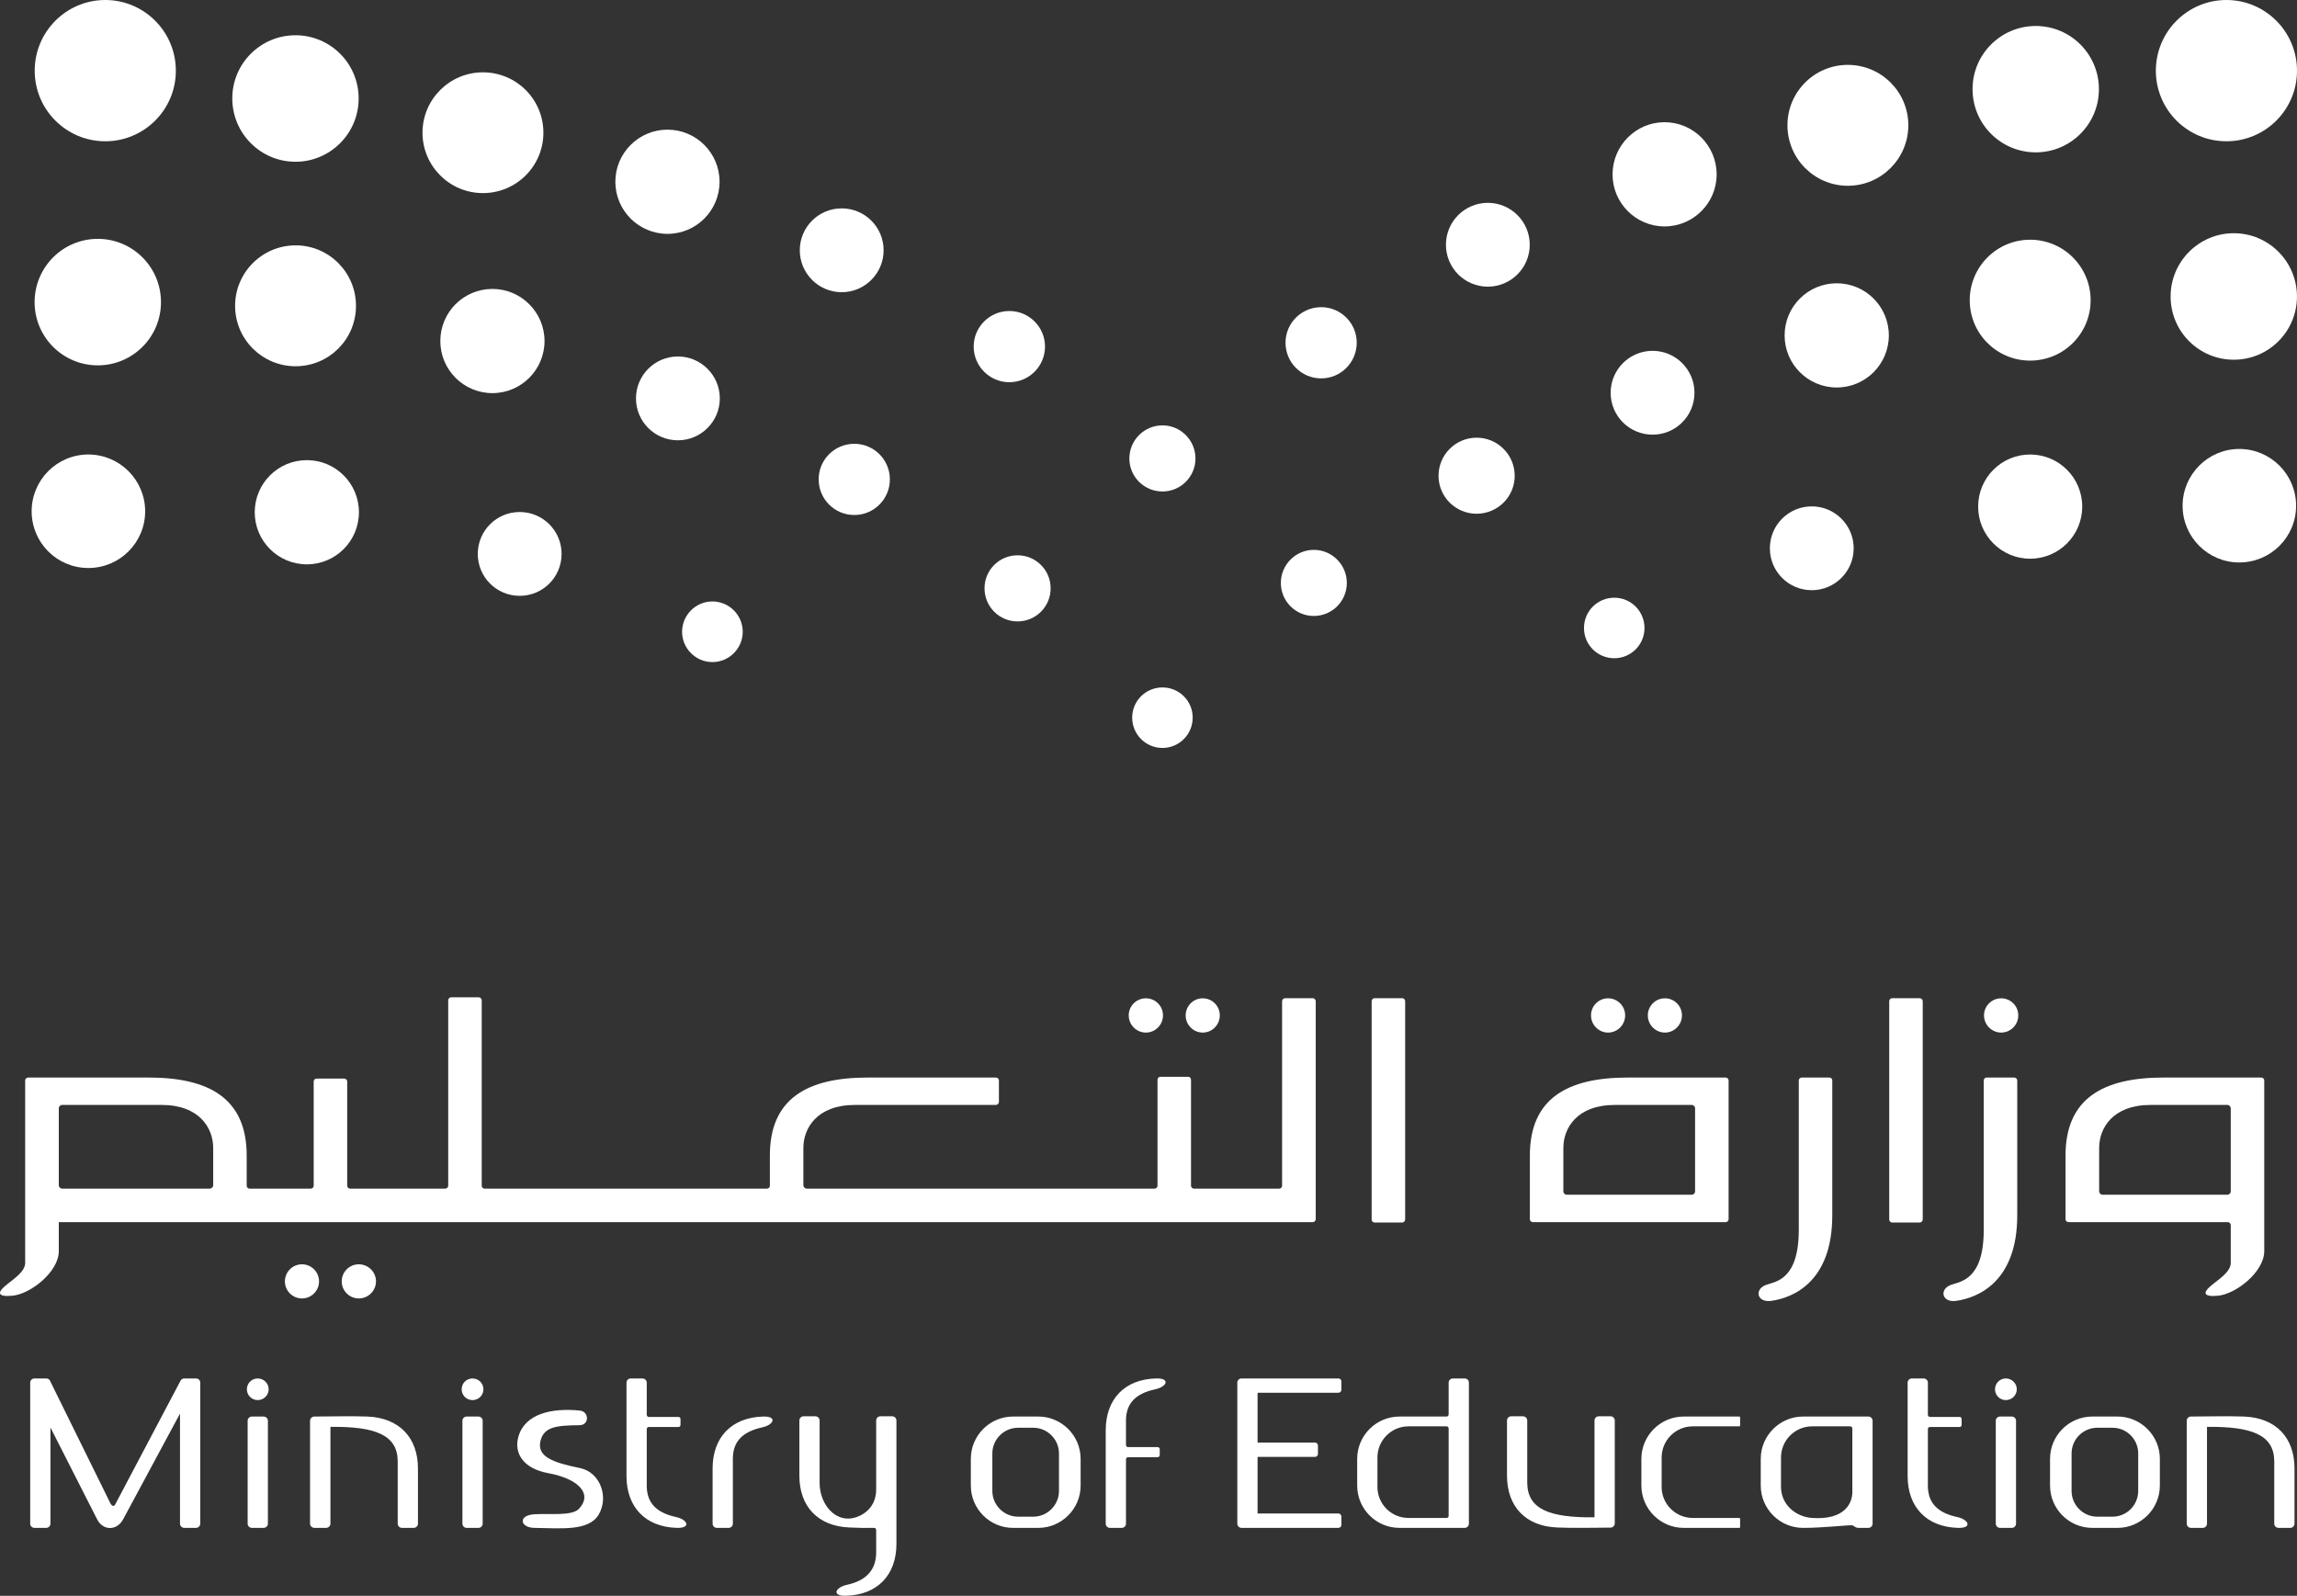 <svg width="16965" height="11786" viewBox="0 0 16965 11786" fill="none" xmlns="http://www.w3.org/2000/svg">
<rect x="0" y="0" width="16965" height="11786" fill="#333333" stroke="none"/>
<path fill-rule="evenodd" clip-rule="evenodd" d="M12745.2 7958.23C12756.5 7958.23 12766.9 7967.64 12766.9 7979.87V9004.45C12766.9 9016.68 12756.5 9026.09 12745.2 9026.09C12270.1 9026.09 11795.9 9026.09 11320.8 9026.09C11308.6 9026.09 11299.2 9016.68 11299.2 9004.45V8540.61C11296.3 8110.64 11578.6 7958.23 12022.7 7958.23H12745.2ZM11927.6 8160.51H12494C12508.1 8160.51 12519.4 8171.8 12519.4 8185.91V8798.4C12519.4 8812.52 12508.1 8823.81 12494 8823.81H11572C11557.9 8823.81 11546.6 8812.52 11546.6 8798.4V8477.57C11546.6 8332.68 11646.3 8160.51 11927.6 8160.51ZM12296.5 7373.02C12366.1 7373.02 12422.5 7429.47 12422.5 7499.09C12422.5 7568.72 12366.1 7626.11 12296.5 7626.11C12226.8 7626.11 12170.4 7568.72 12170.4 7499.09C12170.4 7429.47 12226.8 7373.02 12296.5 7373.02ZM11876.8 7373.02C11946.5 7373.02 12002.9 7429.47 12002.9 7499.09C12002.9 7568.72 11946.5 7626.11 11876.8 7626.11C11807.2 7626.11 11750.8 7568.72 11750.8 7499.09C11750.8 7429.47 11807.2 7373.02 11876.8 7373.02ZM16475.7 9048.67V9329.98C16472.9 9398.67 16376.9 9454.18 16321.4 9503.1C16272.5 9546.38 16272.5 9579.31 16378.8 9569.9C16514.3 9558.61 16724.1 9392.08 16723.1 9239.66V7979.87C16723.1 7967.64 16713.7 7958.23 16701.5 7958.23H15978.9C15535.8 7958.23 15252.6 8110.64 15255.4 8540.61V9004.45C15255.4 9016.68 15265.8 9026.09 15278 9026.09H16454.1C16466.3 9026.09 16475.7 9036.44 16475.7 9048.67ZM15883.9 8160.51H16450.3C16464.4 8160.51 16475.7 8171.8 16475.7 8185.91V8798.4C16475.7 8812.52 16464.4 8823.81 16450.3 8823.81H15529.2C15515.1 8823.81 15503.8 8812.52 15503.8 8798.4V8477.57C15503.8 8332.68 15603.5 8160.51 15883.9 8160.51ZM14673 7958.23H14876.3C14888.5 7958.23 14898.8 7967.64 14898.8 7979.87C14898.8 8359.97 14898.8 8596.12 14898.8 8976.22C14898.8 9472.05 14602.5 9585.89 14447.2 9607.53C14341.9 9622.59 14320.2 9520.98 14410.5 9488.99C14480.2 9464.52 14651.4 9452.29 14651.4 9082.54C14651.4 8714.67 14651.4 8347.74 14651.4 7979.87C14651.4 7967.64 14660.8 7958.23 14673 7958.23ZM14780.3 7373.02C14849.9 7373.02 14906.4 7429.47 14906.4 7499.09C14906.4 7568.72 14849.9 7626.11 14780.3 7626.11C14710.7 7626.11 14653.3 7568.72 14653.3 7499.09C14653.3 7429.47 14710.7 7373.02 14780.3 7373.02ZM13974.9 7372.08H14178.1C14190.4 7372.08 14200.7 7382.43 14200.7 7394.66V9006.33C14200.7 9018.56 14190.4 9028.91 14178.1 9028.91H13974.9C13962.7 9028.91 13953.3 9018.56 13953.3 9006.33V7394.66C13953.3 7382.43 13962.7 7372.08 13974.9 7372.08ZM13307.9 7958.23H13511.1C13523.3 7958.23 13532.7 7967.64 13532.7 7979.87C13532.7 8359.97 13532.7 8596.12 13532.7 8976.22C13532.7 9472.05 13237.3 9585.89 13082.1 9607.53C12975.7 9622.59 12954.1 9520.98 13045.4 9488.99C13115 9464.52 13285.3 9452.29 13285.3 9082.54C13285.3 8714.67 13285.3 8347.74 13285.3 7979.87C13285.3 7967.64 13295.6 7958.23 13307.9 7958.23ZM185.855 9329.98C183.033 9398.67 87.066 9454.18 31.556 9503.1C-17.368 9546.38 -17.368 9579.31 88.948 9569.9C225.371 9558.61 435.18 9392.08 434.239 9239.66V9026.09H9695.01C9707.24 9026.09 9717.59 9016.68 9717.59 9004.45V7394.66C9717.59 7382.43 9707.24 7372.08 9695.01 7372.08H9491.78C9479.55 7372.08 9469.2 7382.43 9469.2 7394.66V8757.01C9469.2 8769.24 9459.8 8778.65 9447.56 8778.65H8819.08C8806.85 8778.65 8796.5 8769.24 8796.5 8757.01V7974.22C8796.5 7961.99 8787.09 7952.58 8774.86 7952.58H8570.69C8559.4 7952.58 8549.05 7961.99 8549.05 7974.22V8757.01C8549.05 8769.24 8539.65 8778.65 8527.42 8778.65H5958.9C5945.73 8778.65 5933.5 8767.36 5933.5 8753.24V8477.57C5933.5 8332.68 6034.17 8160.51 6314.54 8160.51H7355.12C7367.35 8160.51 7377.7 8150.16 7377.7 8137.93V7979.87C7377.7 7967.64 7367.35 7958.23 7355.12 7958.23H6409.57C5965.49 7958.23 5683.23 8110.64 5686.05 8540.61V8757.01C5686.05 8769.24 5676.65 8778.65 5664.41 8778.65H3579.49C3567.26 8778.65 3557.86 8769.24 3557.86 8757.01V7387.13C3557.86 7375.84 3547.51 7365.49 3535.27 7365.49H3332.05C3319.82 7365.49 3310.41 7375.84 3310.41 7387.13V8757.01C3310.41 8769.24 3300.06 8778.65 3287.83 8778.65H2585.96C2573.73 8778.65 2564.32 8769.24 2564.32 8757.01V7987.39C2564.32 7975.16 2553.97 7965.75 2541.74 7965.75H2338.52C2326.28 7965.75 2316.88 7975.16 2316.88 7987.39V8757.01C2316.88 8769.24 2306.53 8778.65 2294.3 8778.65H1843.63C1831.4 8778.65 1821.99 8769.24 1821.99 8757.01V8540.61C1824.81 8110.64 1541.62 7958.23 1098.48 7958.23H208.436C196.204 7958.23 185.855 7967.64 185.855 7979.87V9329.98ZM1193.5 8160.51H459.642C445.529 8160.51 434.239 8171.8 434.239 8185.91V8753.24C434.239 8767.36 445.529 8778.65 459.642 8778.65H1548.2C1562.32 8778.65 1574.55 8767.36 1574.55 8753.24V8477.57C1574.55 8332.68 1473.88 8160.51 1193.5 8160.51ZM2649.94 9337.51C2719.56 9337.51 2776.95 9393.96 2776.95 9463.58C2776.95 9533.21 2719.56 9589.66 2649.94 9589.66C2580.31 9589.66 2523.86 9533.21 2523.86 9463.58C2523.86 9393.96 2580.31 9337.51 2649.94 9337.51ZM2230.32 9337.51C2299.94 9337.51 2356.39 9393.96 2356.39 9463.58C2356.39 9533.21 2299.94 9589.66 2230.32 9589.66C2160.7 9589.66 2104.24 9533.21 2104.24 9463.58C2104.24 9393.96 2160.7 9337.51 2230.32 9337.51ZM8883.06 7373.02C8952.68 7373.02 9009.13 7429.47 9009.13 7499.09C9009.13 7568.72 8952.68 7626.11 8883.06 7626.11C8813.43 7626.11 8756.98 7568.72 8756.98 7499.09C8756.98 7429.47 8813.43 7373.02 8883.06 7373.02ZM8463.44 7373.02C8533.06 7373.02 8589.51 7429.47 8589.51 7499.09C8589.51 7568.72 8533.06 7626.11 8463.44 7626.11C8392.87 7626.11 8336.42 7568.72 8336.42 7499.09C8336.42 7429.47 8392.87 7373.02 8463.44 7373.02ZM10152.3 7372.08H10356.4C10368.7 7372.08 10378.1 7382.43 10378.1 7394.66V9006.33C10378.1 9018.56 10368.7 9028.91 10356.4 9028.91H10152.3C10140 9028.91 10130.6 9018.56 10130.6 9006.33V7394.66C10130.6 7382.43 10140 7372.08 10152.3 7372.08Z" fill="white"/>
<path fill-rule="evenodd" clip-rule="evenodd" d="M817.616 11107.3C832.67 11127.1 843.019 11127.1 853.368 11106.4L1332.26 10199.4C1338.85 10186.2 1348.25 10180.6 1361.43 10180.6H1447.98C1464.92 10180.6 1479.03 10193.8 1479.03 10211.6V11253.1C1479.03 11270.1 1464.92 11284.2 1447.98 11284.2H1361.43C1343.55 11284.2 1329.44 11270.1 1329.44 11253.1V10440.3L909.819 11220.2C863.718 11306.8 760.224 11306.8 716.945 11220.2L372.595 10542.8V11253.1C372.595 11270.1 358.482 11284.2 341.547 11284.2H254.989C237.113 11284.2 223 11270.1 223 11253.1V10211.6C223 10193.8 237.113 10180.6 254.989 10180.6H341.547C353.778 10180.6 365.068 10187.2 369.772 10197.5V10198.5L817.616 11107.3ZM1860.08 10461.9H1946.63C1964.51 10461.9 1978.62 10476 1978.62 10492.9V11253.1C1978.62 11270.1 1964.51 11284.2 1946.63 11284.2H1860.08C1843.14 11284.2 1829.03 11270.1 1829.03 11253.1V10492.9C1829.03 10476 1843.14 10461.9 1860.08 10461.9ZM1903.36 10180.6C1947.57 10180.6 1984.27 10216.3 1984.27 10260.6C1984.27 10304.8 1947.57 10340.5 1903.36 10340.5C1859.14 10340.5 1823.38 10304.8 1823.38 10260.6C1823.38 10216.3 1859.14 10180.6 1903.36 10180.6ZM3446.35 10461.9H3533.85C3550.78 10461.9 3564.89 10476 3564.89 10492.9V11253.1C3564.89 11270.1 3550.78 11284.2 3533.85 11284.2H3446.35C3429.41 11284.2 3415.3 11270.1 3415.3 11253.1V10492.9C3415.3 10476 3429.41 10461.9 3446.35 10461.9ZM3489.63 10180.6C3534.79 10180.6 3570.54 10216.3 3570.54 10260.6C3570.54 10304.8 3534.79 10340.5 3489.63 10340.5C3445.41 10340.5 3409.65 10304.8 3409.65 10260.6C3409.65 10216.3 3445.41 10180.6 3489.63 10180.6ZM14771.3 10461.9H14858.8C14875.8 10461.9 14889.9 10476 14889.9 10492.9V11253.1C14889.9 11270.1 14875.8 11284.2 14858.8 11284.2H14771.3C14754.4 11284.2 14740.3 11270.1 14740.3 11253.1V10492.9C14740.3 10476 14754.4 10461.9 14771.3 10461.9ZM14814.6 10180.6C14858.8 10180.6 14895.5 10216.3 14895.5 10260.6C14895.5 10304.8 14858.8 10340.5 14814.6 10340.5C14770.4 10340.5 14734.6 10304.8 14734.6 10260.6C14734.6 10216.3 14770.4 10180.6 14814.6 10180.6ZM2937.35 10792.1C2936.41 10598.3 2773.64 10534.3 2440.58 10538.1V11253.1C2440.58 11270.1 2425.53 11284.2 2408.59 11284.2H2322.03C2305.1 11284.2 2290.04 11270.1 2290.04 11253.1V10492.9C2290.04 10476 2305.1 10461.9 2322.03 10461.9C2451.87 10461.9 2584.53 10457.2 2713.43 10461.9C2948.64 10471.3 3086.94 10617.1 3086.94 10845.8V11253.1C3086.94 11270.1 3072.83 11284.2 3055.89 11284.2H2968.4C2951.46 11284.2 2937.35 11270.1 2937.35 11253.1V10792.1ZM16797 10792.1C16796 10598.3 16633.3 10534.3 16300.2 10538.1V11253.1C16300.2 11270.1 16286.1 11284.2 16269.2 11284.2H16181.7C16164.7 11284.2 16150.6 11270.1 16150.6 11253.1V10492.9C16150.6 10476 16164.7 10461.9 16181.7 10461.9C16311.5 10461.9 16445.1 10457.2 16574 10461.9C16809.2 10471.3 16946.6 10617.1 16946.6 10845.8V11253.1C16946.6 11270.1 16932.5 11284.2 16915.5 11284.2H16829C16811.1 11284.2 16797 11270.1 16797 11253.1V10792.1ZM11279.8 10951.1C11280.8 11145.9 11443.6 11209.9 11776.6 11206.1V10491.1C11776.6 10474.1 11790.7 10460 11807.7 10460H11895.2C11912.1 10460 11926.2 10474.1 11926.2 10491.1V11251.3C11926.2 11268.2 11912.1 11282.3 11895.2 11282.3C11765.3 11282.3 11631.7 11287 11502.8 11281.4C11268.6 11272.9 11130.3 11127.1 11130.3 10898.4V10491.1C11130.3 10474.1 11144.4 10460 11161.3 10460H11247.9C11265.7 10460 11279.8 10474.1 11279.8 10491.1V10951.1ZM4627.11 10901.3V10211.6C4627.11 10193.8 4641.22 10180.6 4658.16 10180.6H4744.72C4762.59 10180.6 4776.71 10194.7 4776.71 10211.6V10448.7C4776.71 10457.2 4783.29 10464.7 4791.76 10464.7H5010.04C5019.44 10464.7 5026.03 10471.3 5026.03 10479.8V10523.1C5026.03 10532.5 5019.44 10539 5010.98 10539H4791.76C4783.29 10539 4776.71 10545.6 4776.71 10555V10974.7C4777.65 11100.7 4848.21 11172.2 4993.1 11204.2C5080.6 11223 5105.06 11287 4999.69 11284.2C4765.42 11277.6 4627.11 11129 4627.11 10901.3ZM14089.2 10901.3V10211.6C14089.2 10193.8 14103.3 10180.6 14120.3 10180.6H14207.8C14224.7 10180.6 14238.8 10194.7 14238.8 10211.6V10448.7C14238.8 10457.2 14245.4 10464.7 14253.9 10464.7H14473.1C14481.6 10464.7 14488.1 10471.3 14488.1 10479.8V10523.1C14488.1 10532.5 14481.6 10539 14473.1 10539H14253.9C14245.4 10539 14238.8 10545.6 14238.8 10555V10974.7C14239.8 11100.7 14310.3 11172.2 14455.2 11204.2C14542.7 11223 14568.1 11287 14461.8 11284.2C14227.5 11277.6 14089.2 11129 14089.2 10901.3ZM8166.58 10563.5V11253.1C8166.58 11270.1 8180.69 11284.2 8197.63 11284.2H8284.19C8302.06 11284.2 8316.18 11270.1 8316.18 11253.1V10778C8316.18 10769.6 8322.76 10762 8331.23 10762H8549.51C8557.97 10762 8565.5 10755.4 8565.5 10747V10702.8C8565.5 10695.2 8558.92 10687.7 8550.45 10687.7H8331.23C8322.76 10687.7 8316.18 10680.2 8316.18 10671.7V10490.1C8317.12 10364 8387.68 10291.6 8532.57 10260.6C8620.07 10241.7 8644.53 10177.8 8539.16 10180.6C8303.95 10186.2 8166.58 10335.8 8166.58 10563.5ZM5263.12 10844.8V11253.1C5263.12 11270.1 5277.24 11284.2 5294.17 11284.2H5381.67C5398.61 11284.2 5412.72 11270.1 5412.72 11253.1C5412.72 10727.2 5412.72 11484.6 5412.72 10771.4C5413.66 10645.4 5485.16 10573.9 5629.11 10541.9C5716.61 10523.1 5742.02 10459.1 5636.64 10461.9C5401.43 10468.5 5263.12 10617.1 5263.12 10844.8ZM6471.17 11300.2C6471.17 11290.8 6464.59 11284.2 6455.18 11284.2C6394.96 11285.1 6359.21 11285.1 6276.42 11281.4C6042.15 11272.9 5903.84 11127.1 5903.84 10898.4V10491.1C5903.84 10474.1 5917.95 10460 5934.89 10460H6022.39C6039.32 10460 6053.44 10474.1 6053.44 10491.1V10951.1C6053.44 11091.3 6144.7 11216.5 6264.19 11215.5C6339.45 11215.5 6471.17 11155.3 6471.17 11001C6471.17 10830.7 6471.17 10661.4 6471.17 10491.1C6471.17 10474.1 6485.29 10460 6502.22 10460H6589.72C6606.66 10460 6620.77 10474.1 6620.77 10491.1V11402.7C6620.77 11630.4 6482.46 11779.1 6247.25 11785.7C6141.88 11788.5 6167.28 11724.5 6254.78 11704.8C6398.73 11673.7 6470.23 11593.7 6471.17 11467.7V11300.2ZM9169.53 10180.6C9408.5 10180.6 9646.54 10180.6 9885.51 10180.6C9897.74 10180.6 9907.15 10190 9907.15 10202.2V10264.3C9907.15 10276.5 9897.74 10286 9885.51 10286H9288.07V10653.8H9711.46C9723.69 10653.8 9734.04 10664.2 9734.04 10676.4V10738.5C9734.04 10750.7 9723.69 10760.1 9711.46 10760.1H9288.07V11177.9H9885.51C9897.74 11177.9 9907.15 11188.2 9907.15 11200.5V11261.6C9907.15 11273.8 9897.74 11284.2 9885.51 11284.2C9646.54 11284.2 9408.5 11284.2 9169.53 11284.2C9152.59 11284.2 9138.48 11270.1 9138.48 11253.1V10211.6C9138.48 10193.8 9152.59 10180.6 9169.53 10180.6ZM7481.64 10461.9H7668.87C7840.11 10461.9 7981.24 10602.1 7981.24 10774.3V10971.8C7981.24 11144 7840.11 11284.2 7668.87 11284.2H7481.64C7310.41 11284.2 7170.22 11144 7170.22 10971.8V10774.3C7170.22 10602.1 7310.41 10461.9 7481.64 10461.9ZM7519.28 10544.7H7632.18C7735.67 10544.7 7821.29 10630.3 7821.29 10733.8V11011.4C7821.29 11115.8 7735.67 11201.4 7632.18 11201.4H7519.28C7414.84 11201.4 7329.23 11115.8 7329.23 11011.4V10733.8C7329.23 10630.3 7414.84 10544.7 7519.28 10544.7ZM15453.5 10461.9H15639.7C15811 10461.9 15952.1 10602.1 15952.1 10774.3V10971.8C15952.1 11144 15811 11284.2 15639.7 11284.2H15453.5C15281.3 11284.2 15141.1 11144 15141.1 10971.8V10774.3C15141.1 10602.1 15281.3 10461.9 15453.5 10461.9ZM15489.2 10544.7H15603C15707.5 10544.7 15792.2 10630.3 15792.2 10733.8V11011.4C15792.2 11115.8 15707.5 11201.4 15603 11201.4H15489.2C15385.7 11201.4 15300.1 11115.8 15300.1 11011.4V10733.8C15300.1 10630.3 15385.7 10544.7 15489.2 10544.7ZM10699.3 11195.8C10699.3 11204.2 10692.8 11210.8 10684.3 11210.8H10402C10276 11210.8 10173.4 11108.3 10173.4 10982.2V10763.9C10173.4 10637.8 10276 10534.3 10402 10534.3H10684.3C10692.8 10534.3 10699.3 10541.9 10699.3 10550.3V11195.8ZM10699.3 10445.9C10699.3 10454.4 10692.8 10461.9 10684.3 10461.9H10336.2C10164 10461.9 10023.8 10602.1 10023.8 10774.3V10971.8C10023.8 11144 10164 11284.2 10336.2 11284.2H10817.9C10834.8 11284.2 10848.9 11270.1 10848.9 11253.1V10211.6C10848.9 10193.8 10834.8 10180.6 10817.9 10180.6H10730.4C10713.5 10180.6 10699.3 10194.7 10699.3 10211.6V10445.9ZM13680.9 11019.8C13680.9 11096 13631 11227.7 13383.6 11210.8C13258.5 11202.3 13154 11108.3 13154 10982.2V10763.9C13154 10637.8 13257.5 10534.3 13383.6 10534.3H13665.8C13674.3 10534.3 13680.9 10541.9 13680.9 10550.3V11019.8ZM13316.8 10461.9C13145.6 10461.9 13004.4 10602.1 13004.4 10774.3V10971.8C13004.4 11144 13145.6 11284.2 13316.8 11284.2C13471.1 11284.2 13656.4 11261.6 13680 11265.4C13695.9 11269.1 13701.6 11284.2 13727 11284.2H13799.4C13816.4 11284.2 13830.5 11270.1 13830.5 11253.1V10492.9C13830.5 10476 13816.4 10461.9 13799.4 10461.9C13649.8 10461.9 13527.5 10461.9 13316.8 10461.9ZM12435.2 11284.2C12264 11284.2 12122.8 11144 12122.8 10971.8V10774.3C12122.8 10602.1 12264 10461.9 12435.2 10461.9H12845.4C12849.2 10461.9 12852 10464.7 12852 10468.5V10527.8C12852 10531.5 12849.2 10534.3 12845.4 10534.3C12731.6 10534.3 12616.8 10534.3 12502 10534.3C12375.9 10534.3 12272.4 10637.8 12272.4 10763.9V10982.2C12272.4 11108.3 12375.9 11210.8 12502 11210.8C12616.8 11210.8 12731.6 11210.8 12845.4 11210.8C12849.2 11210.8 12852 11214.6 12852 11217.4V11277.6C12852 11281.4 12849.2 11284.2 12845.4 11284.2H12435.2ZM4279 10525.9C4354.26 10525.9 4352.38 10424.3 4281.82 10417.7C4073.89 10397 3878.2 10441.2 3829.27 10608.7C3792.58 10733.8 3866.91 10846.7 4047.55 10879.6C4285.58 10923.9 4375.9 11039.6 4275.23 11144C4223.49 11197.6 4063.54 11176.9 3947.82 11183.5C3822.69 11191.1 3840.56 11283.3 3947.82 11284.2C4136.93 11286.1 4345.8 11311.5 4421.07 11187.3C4499.16 11055.6 4432.36 10874 4285.58 10842.9C4088 10802.5 3965.69 10760.1 3991.1 10645.4C4015.56 10536.2 4110.59 10527.8 4279 10525.9Z" fill="white"/>
<path fill-rule="evenodd" clip-rule="evenodd" d="M8585.89 5077.05C8709.14 5077.05 8808.87 5176.78 8808.87 5300.03C8808.87 5423.28 8709.14 5523.95 8585.89 5523.95C8461.7 5523.95 8361.97 5423.28 8361.97 5300.03C8361.97 5176.78 8461.7 5077.05 8585.89 5077.05Z" fill="white"/>
<path fill-rule="evenodd" clip-rule="evenodd" d="M8585.75 3141.51C8720.29 3141.51 8829.43 3251.59 8829.43 3386.13C8829.43 3520.67 8720.29 3629.81 8585.75 3629.81C8450.26 3629.81 8341.12 3520.67 8341.12 3386.13C8341.12 3251.59 8450.26 3141.51 8585.75 3141.51Z" fill="white"/>
<path fill-rule="evenodd" clip-rule="evenodd" d="M9703.61 4060.94C9838.15 4060.94 9947.29 4171.02 9947.29 4305.56C9947.29 4440.1 9838.15 4549.24 9703.61 4549.24C9569.07 4549.24 9459.93 4440.1 9459.93 4305.56C9459.93 4171.02 9569.07 4060.94 9703.61 4060.94Z" fill="white"/>
<path fill-rule="evenodd" clip-rule="evenodd" d="M7515.09 4101.13C7650.57 4101.13 7759.71 4210.27 7759.71 4344.81C7759.71 4480.29 7650.57 4589.43 7515.09 4589.43C7380.55 4589.43 7271.41 4480.29 7271.41 4344.81C7271.41 4210.27 7380.55 4101.13 7515.09 4101.13Z" fill="white"/>
<path fill-rule="evenodd" clip-rule="evenodd" d="M5261.63 4441.96C5384.88 4441.96 5485.55 4542.64 5485.55 4665.89C5485.55 4789.14 5384.88 4889.81 5261.63 4889.81C5138.38 4889.81 5037.71 4789.14 5037.71 4665.89C5037.71 4542.64 5138.38 4441.96 5261.63 4441.96Z" fill="white"/>
<path fill-rule="evenodd" clip-rule="evenodd" d="M11922.8 4414.46C12046.1 4414.46 12145.8 4514.19 12145.8 4638.39C12145.8 4761.64 12046.1 4861.37 11922.8 4861.37C11798.6 4861.37 11698.9 4761.64 11698.9 4638.39C11698.9 4514.19 11798.6 4414.46 11922.8 4414.46Z" fill="white"/>
<path fill-rule="evenodd" clip-rule="evenodd" d="M9757.93 2268.61C9902.82 2268.61 10020.4 2386.21 10020.4 2531.1C10020.4 2676.93 9902.82 2794.54 9757.93 2794.54C9612.1 2794.54 9494.49 2676.93 9494.49 2531.1C9494.49 2386.21 9612.1 2268.61 9757.93 2268.61Z" fill="white"/>
<path fill-rule="evenodd" clip-rule="evenodd" d="M7454.74 2296.87C7599.63 2296.87 7718.18 2414.48 7718.18 2559.37C7718.18 2705.2 7599.63 2822.81 7454.74 2822.81C7309.85 2822.81 7191.3 2705.2 7191.3 2559.37C7191.3 2414.48 7309.85 2296.87 7454.74 2296.87Z" fill="white"/>
<path fill-rule="evenodd" clip-rule="evenodd" d="M6309.85 3277.67C6454.74 3277.67 6572.35 3395.27 6572.35 3540.16C6572.35 3686 6454.74 3803.6 6309.85 3803.6C6164.02 3803.6 6046.41 3686 6046.41 3540.16C6046.41 3395.27 6164.02 3277.67 6309.85 3277.67Z" fill="white"/>
<path fill-rule="evenodd" clip-rule="evenodd" d="M10905.9 3232.54C11061.1 3232.54 11187.2 3358.61 11187.2 3513.85C11187.2 3669.09 11061.1 3794.23 10905.9 3794.23C10750.7 3794.23 10624.6 3669.09 10624.6 3513.85C10624.6 3358.61 10750.7 3232.54 10905.9 3232.54Z" fill="white"/>
<path fill-rule="evenodd" clip-rule="evenodd" d="M10988.8 1498.08C11159.1 1498.08 11298.3 1636.38 11298.3 1807.62C11298.3 1978.85 11159.1 2117.16 10988.8 2117.16C10817.6 2117.16 10679.3 1978.85 10679.3 1807.62C10679.3 1636.38 10817.6 1498.08 10988.8 1498.08Z" fill="white"/>
<path fill-rule="evenodd" clip-rule="evenodd" d="M12293.8 902.516C12506.4 902.516 12678.6 1075.63 12678.6 1288.26C12678.6 1499.95 12506.4 1672.13 12293.8 1672.13C12082.1 1672.13 11909.9 1499.95 11909.9 1288.26C11909.9 1075.63 12082.1 902.516 12293.8 902.516Z" fill="white"/>
<path fill-rule="evenodd" clip-rule="evenodd" d="M13647.5 479.145C13894 479.145 14094.4 678.604 14094.4 925.106C14094.4 1171.61 13894 1372.01 13647.5 1372.01C13401 1372.01 13201.6 1171.61 13201.6 925.106C13201.6 678.604 13401 479.145 13647.5 479.145Z" fill="white"/>
<path fill-rule="evenodd" clip-rule="evenodd" d="M15035.4 191.922C15293.2 191.922 15502 400.79 15502 658.583C15502 916.375 15293.2 1125.24 15035.4 1125.24C14777.6 1125.24 14568.7 916.375 14568.7 658.583C14568.7 400.79 14777.6 191.922 15035.4 191.922Z" fill="white"/>
<path fill-rule="evenodd" clip-rule="evenodd" d="M16443.7 0C16731.6 0 16965 234.271 16965 522.171C16965 810.07 16731.6 1043.4 16443.7 1043.4C16155.8 1043.4 15922.5 810.07 15922.5 522.171C15922.5 234.271 16155.8 0 16443.7 0Z" fill="white"/>
<path fill-rule="evenodd" clip-rule="evenodd" d="M12205.3 2591.08C12376.6 2591.08 12514.9 2730.33 12514.9 2900.62C12514.9 3071.86 12376.6 3210.16 12205.3 3210.16C12034.1 3210.16 11895.8 3071.86 11895.8 2900.62C11895.8 2730.33 12034.1 2591.08 12205.3 2591.08Z" fill="white"/>
<path fill-rule="evenodd" clip-rule="evenodd" d="M13565.5 2092.2C13778.2 2092.2 13950.4 2264.37 13950.4 2477.01C13950.4 2689.64 13778.2 2861.81 13565.5 2861.81C13352.9 2861.81 13180.7 2689.64 13180.7 2477.01C13180.7 2264.37 13352.9 2092.2 13565.5 2092.2Z" fill="white"/>
<path fill-rule="evenodd" clip-rule="evenodd" d="M14993.9 1770.45C15241.3 1770.45 15440.8 1970.85 15440.8 2217.35C15440.8 2463.85 15241.3 2663.31 14993.9 2663.31C14747.4 2663.31 14547.9 2463.85 14547.9 2217.35C14547.9 1970.85 14747.4 1770.45 14993.9 1770.45Z" fill="white"/>
<path fill-rule="evenodd" clip-rule="evenodd" d="M16498.2 1722.44C16756 1722.44 16964.8 1932.25 16964.8 2190.04C16964.8 2447.83 16756 2656.7 16498.2 2656.7C16240.4 2656.7 16031.5 2447.83 16031.5 2190.04C16031.5 1932.25 16240.4 1722.44 16498.2 1722.44Z" fill="white"/>
<path fill-rule="evenodd" clip-rule="evenodd" d="M13381.3 3739.86C13551.5 3739.86 13690.8 3878.16 13690.8 4049.39C13690.8 4220.63 13551.5 4358.93 13381.3 4358.93C13210 4358.93 13071.7 4220.63 13071.7 4049.39C13071.7 3878.16 13210 3739.86 13381.3 3739.86Z" fill="white"/>
<path fill-rule="evenodd" clip-rule="evenodd" d="M14993.9 3356.72C15206.5 3356.72 15378.7 3528.89 15378.7 3741.53C15378.7 3954.16 15206.5 4126.33 14993.9 4126.33C14782.2 4126.33 14610 3954.16 14610 3741.53C14610 3528.89 14782.2 3356.72 14993.9 3356.72Z" fill="white"/>
<path fill-rule="evenodd" clip-rule="evenodd" d="M16538.7 3315.8C16770.2 3315.8 16958.4 3503.97 16958.4 3735.42C16958.4 3966.87 16770.2 4154.1 16538.7 4154.1C16308.2 4154.1 16120.1 3966.87 16120.1 3735.42C16120.1 3503.97 16308.2 3315.8 16538.7 3315.8Z" fill="white"/>
<path fill-rule="evenodd" clip-rule="evenodd" d="M6216.58 1538.99C6387.82 1538.99 6526.12 1677.29 6526.12 1848.53C6526.12 2018.82 6387.82 2158.07 6216.58 2158.07C6045.35 2158.07 5907.04 2018.82 5907.04 1848.53C5907.04 1677.29 6045.35 1538.99 6216.58 1538.99Z" fill="white"/>
<path fill-rule="evenodd" clip-rule="evenodd" d="M4929.62 957.566C5142.25 957.566 5314.43 1129.74 5314.43 1342.37C5314.43 1555 5142.25 1727.18 4929.62 1727.18C4717.93 1727.18 4544.82 1555 4544.82 1342.37C4544.82 1129.74 4717.93 957.566 4929.62 957.566Z" fill="white"/>
<path fill-rule="evenodd" clip-rule="evenodd" d="M3566.46 534.188C3813.9 534.188 4013.36 733.647 4013.36 980.15C4013.36 1226.65 3813.9 1426.11 3566.46 1426.11C3320.89 1426.11 3120.49 1226.65 3120.49 980.15C3120.49 733.647 3320.89 534.188 3566.46 534.188Z" fill="white"/>
<path fill-rule="evenodd" clip-rule="evenodd" d="M2182.24 260.387C2440.03 260.387 2648.9 469.255 2648.9 727.047C2648.9 984.84 2440.03 1194.65 2182.24 1194.65C1924.44 1194.65 1715.58 984.84 1715.58 727.047C1715.58 469.255 1924.44 260.387 2182.24 260.387Z" fill="white"/>
<path fill-rule="evenodd" clip-rule="evenodd" d="M777.536 0C1065.44 0 1298.77 234.271 1298.77 522.171C1298.77 810.07 1065.44 1043.4 777.536 1043.4C489.636 1043.4 256.306 810.07 256.306 522.171C256.306 234.271 489.636 0 777.536 0Z" fill="white"/>
<path fill-rule="evenodd" clip-rule="evenodd" d="M5006.78 2632.71C5177.07 2632.71 5316.32 2771.96 5316.32 2942.25C5316.32 3113.48 5177.07 3251.79 5006.78 3251.79C4835.54 3251.79 4697.24 3113.48 4697.24 2942.25C4697.24 2771.96 4835.54 2632.71 5006.78 2632.71Z" fill="white"/>
<path fill-rule="evenodd" clip-rule="evenodd" d="M3636.91 2133.84C3848.6 2133.84 4021.71 2306.01 4021.71 2518.64C4021.71 2731.27 3848.6 2903.45 3636.91 2903.45C3424.27 2903.45 3252.1 2731.27 3252.1 2518.64C3252.1 2306.01 3424.27 2133.84 3636.91 2133.84Z" fill="white"/>
<path fill-rule="evenodd" clip-rule="evenodd" d="M2183.3 1812.07C2429.8 1812.07 2629.26 2012.48 2629.26 2258.98C2629.26 2505.48 2429.8 2704.94 2183.3 2704.94C1936.79 2704.94 1736.39 2505.48 1736.39 2258.98C1736.39 2012.48 1936.79 1812.07 2183.3 1812.07Z" fill="white"/>
<path fill-rule="evenodd" clip-rule="evenodd" d="M722.272 1764.07C980.064 1764.07 1188.93 1972.94 1188.93 2231.68C1188.93 2489.47 980.064 2698.34 722.272 2698.34C464.48 2698.34 255.611 2489.47 255.611 2231.68C255.611 1972.94 464.48 1764.07 722.272 1764.07Z" fill="white"/>
<path fill-rule="evenodd" clip-rule="evenodd" d="M3838.24 3781.48C4009.48 3781.48 4147.78 3919.79 4147.78 4091.02C4147.78 4262.26 4009.48 4400.56 3838.24 4400.56C3667.01 4400.56 3528.7 4262.26 3528.7 4091.02C3528.7 3919.79 3667.01 3781.48 3838.24 3781.48Z" fill="white"/>
<path fill-rule="evenodd" clip-rule="evenodd" d="M2266.2 3398.35C2478.83 3398.35 2651 3570.53 2651 3783.16C2651 3995.79 2478.83 4167.97 2266.2 4167.97C2053.57 4167.97 1881.39 3995.79 1881.39 3783.16C1881.39 3570.53 2053.57 3398.35 2266.2 3398.35Z" fill="white"/>
<path fill-rule="evenodd" clip-rule="evenodd" d="M652.417 3356.72C883.866 3356.72 1072.04 3544.89 1072.04 3776.34C1072.04 4007.79 883.866 4195.01 652.417 4195.01C420.968 4195.01 233.739 4007.79 233.739 3776.34C233.739 3544.89 420.968 3356.72 652.417 3356.72Z" fill="white"/>
</svg>
